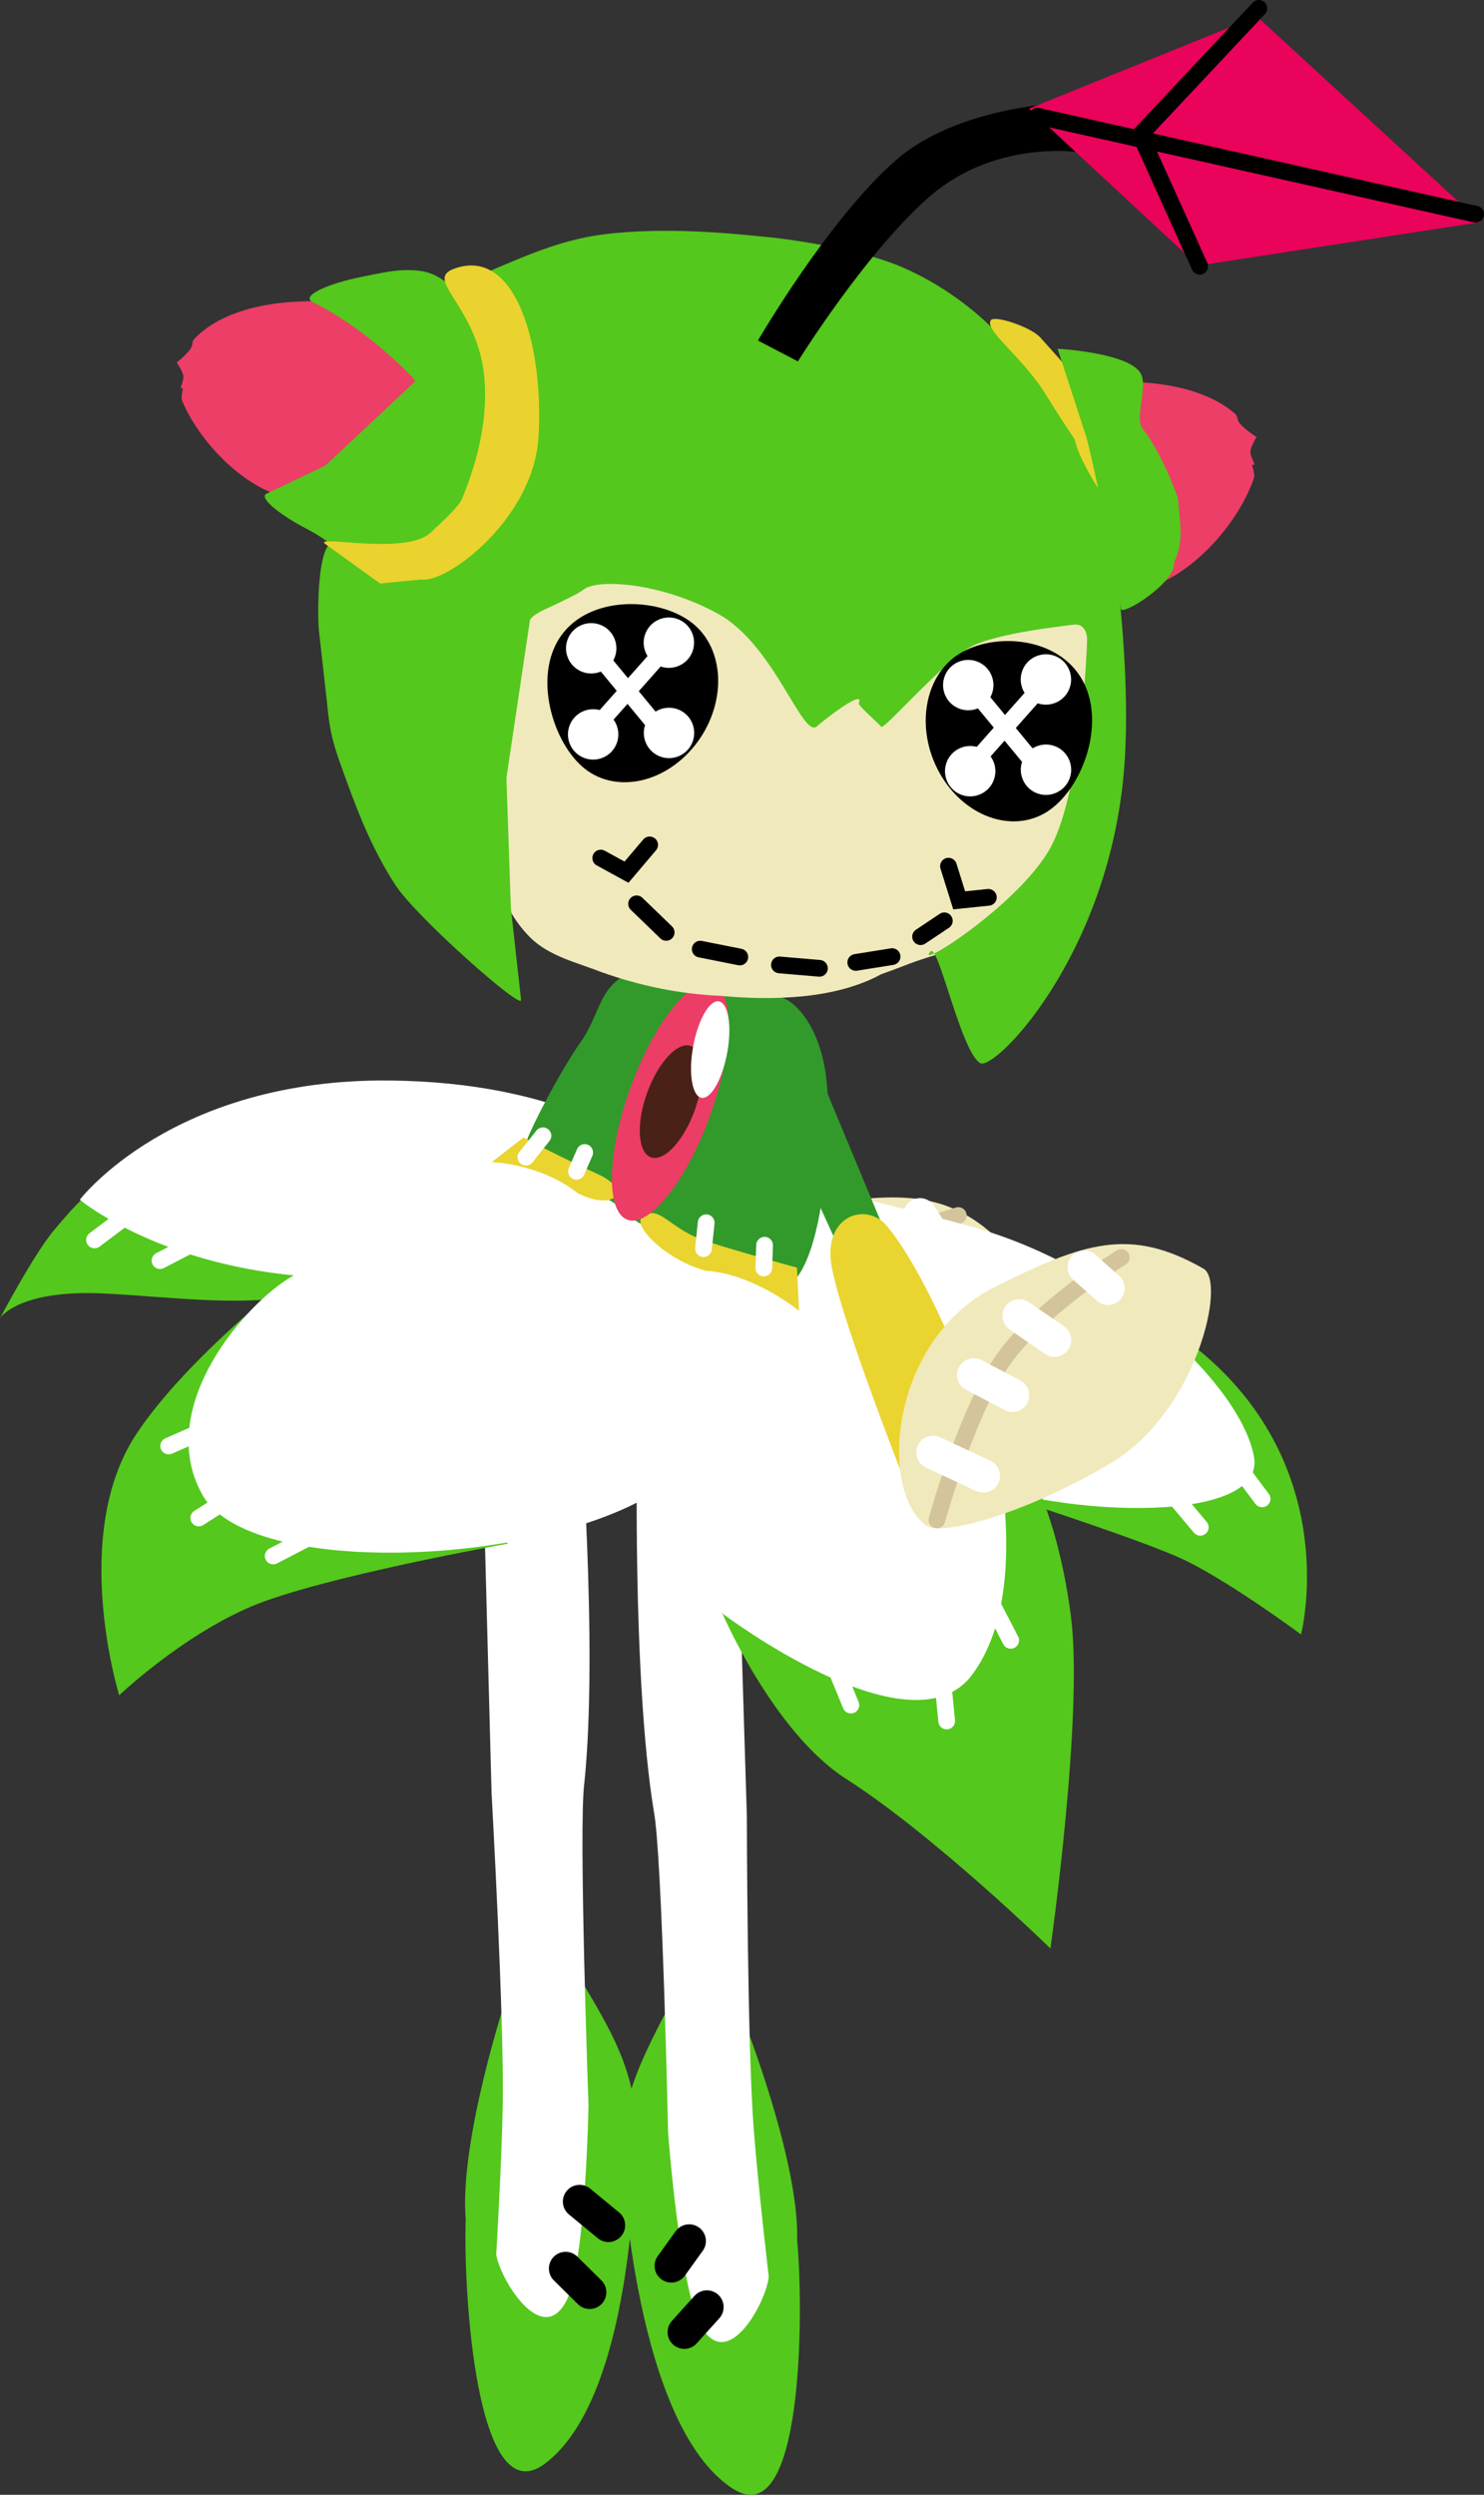 <svg version="1.1" xmlns="http://www.w3.org/2000/svg" xmlns:xlink="http://www.w3.org/1999/xlink" width="22.183" height="37.291" viewBox="0,0,22.183,37.291"><rect x="0" y="0" width="22.183" height="37.291" fill="#333333" stroke="none"/><g transform="translate(-229.764,-163.138)"><g data-paper-data="{&quot;isPaintingLayer&quot;:true}" fill-rule="nonzero" stroke-linejoin="miter" stroke-miterlimit="10" stroke-dasharray="" stroke-dashoffset="0" style="mix-blend-mode: normal"><g data-paper-data="{&quot;index&quot;:null}"><g stroke="#ffffff" stroke-width="0" stroke-linecap="butt"><path d="M239.037,177.51l0.768,-0.385l0.413,2.691l-0.717,0.14z" data-paper-data="{&quot;index&quot;:null}" fill="#319a2b"/><path d="M239.349,180.063c0.133,-0.633 0.737,-0.634 0.93,-0.236c0.465,0.962 0.684,3.066 0.684,3.066l-1.334,0.759c0,0 -0.404,-2.997 -0.28,-3.589z" data-paper-data="{&quot;index&quot;:null}" fill="#ead42f"/><path d="M242.705,184.199c-1.424,0.352 -2.765,0.309 -2.938,0.079c-0.528,-0.705 0.298,-2.818 2.051,-3.103c1.448,-0.235 2.183,-0.263 3.046,0.666c0.273,0.294 -0.736,2.006 -2.16,2.358z" data-paper-data="{&quot;index&quot;:null}" fill="#f0e9bb"/></g><path d="M240.383,184.349c0,0 0.8,-1.331 1.521,-1.977c0.721,-0.645 2.185,-1.065 2.185,-1.065" data-paper-data="{&quot;index&quot;:null}" fill="none" stroke="#d3c49c" stroke-width="0.25" stroke-linecap="round"/><path d="M240.598,183.362l0.629,0.539" data-paper-data="{&quot;index&quot;:null}" fill="none" stroke="#ffffff" stroke-width="0.5" stroke-linecap="round"/><path d="M241.495,182.408l0.477,0.448" data-paper-data="{&quot;index&quot;:null}" fill="none" stroke="#ffffff" stroke-width="0.5" stroke-linecap="round"/><path d="M242.387,181.741l0.41,0.491" data-paper-data="{&quot;index&quot;:null}" fill="none" stroke="#ffffff" stroke-width="0.5" stroke-linecap="round"/><path d="M243.517,181.297l0.257,0.401" data-paper-data="{&quot;index&quot;:null}" fill="none" stroke="#ffffff" stroke-width="0.5" stroke-linecap="round"/></g><g data-paper-data="{&quot;index&quot;:null}"><g data-paper-data="{&quot;index&quot;:null}" stroke="none" stroke-width="0" stroke-linecap="butt"><path d="M240.715,200.336c-1.462,-0.953 -1.645,-4.833 -1.645,-4.833c-0.053,-0.567 0.076,-1.055 0.276,-1.525c0.174,-0.409 0.4,-0.804 0.606,-1.224c0.441,-0.903 0.929,0.58 0.929,0.58c0,0 0.832,2.1 0.799,3.291c0.097,1.02 0.103,4.408 -0.964,3.711z" data-paper-data="{&quot;index&quot;:null}" fill="#54c81c"/><path d="M240.928,190.279c0,0 0.005,3.413 0.102,4.674c0.065,0.853 0.225,2.214 0.225,2.214c-0.028,0.359 -0.602,1.448 -1.008,0.75c-0.32,-0.549 -0.496,-2.893 -0.496,-2.893c0,0 -0.089,-4.173 -0.213,-4.809c-0.33,-2.018 -0.248,-5.639 -0.248,-5.639l1.465,0.085l0.173,5.619z" data-paper-data="{&quot;index&quot;:null}" fill="#ffffff"/></g><path d="M239.993,197.998l0.338,-0.375" fill="none" stroke="#000000" stroke-width="0.5" stroke-linecap="round"/><path d="M239.799,197.007l0.267,-0.371" fill="none" stroke="#000000" stroke-width="0.5" stroke-linecap="round"/></g><g data-paper-data="{&quot;index&quot;:null}"><g data-paper-data="{&quot;index&quot;:null}" stroke="none" stroke-width="0" stroke-linecap="butt"><path d="M236.726,196.319c-0.101,-1.187 0.609,-3.331 0.609,-3.331c0,0 0.402,-1.508 0.894,-0.632c0.229,0.408 0.478,0.789 0.675,1.187c0.226,0.457 0.383,0.937 0.363,1.506c0,0 0.04,3.884 -1.365,4.92c-1.026,0.757 -1.214,-2.626 -1.176,-3.65z" data-paper-data="{&quot;index&quot;:null}" fill="#54c81c"/><path d="M237.112,189.941l-0.149,-5.619l1.458,-0.169c0,0 0.29,3.611 0.077,5.644c-0.087,0.642 0.063,4.813 0.063,4.813c0,0 -0.041,2.35 -0.329,2.916c-0.366,0.721 -1.001,-0.334 -1.05,-0.69c0,0 0.081,-1.367 0.097,-2.223c0.024,-1.265 -0.167,-4.672 -0.167,-4.672z" data-paper-data="{&quot;index&quot;:null}" fill="#ffffff"/></g><path d="M238.859,196.401l-0.431,-0.355" fill="none" stroke="#000000" stroke-width="0.5" stroke-linecap="round"/><path d="M238.578,197.402l-0.359,-0.355" fill="none" stroke="#000000" stroke-width="0.5" stroke-linecap="round"/></g><g data-paper-data="{&quot;index&quot;:null}"><g data-paper-data="{&quot;index&quot;:null}" stroke="none" stroke-width="0" stroke-linecap="butt"><path d="M236.802,182.071c0,0 -1.84,0.457 -3.33,0.506c-0.821,0.027 -1.886,-0.122 -2.484,-0.11c-1.01,0.02 -1.224,0.376 -1.224,0.376c0,0 0.502,-0.954 0.812,-1.323c0.31,-0.369 0.618,-0.713 0.759,-0.602c0.141,0.112 5.467,1.154 5.467,1.154z" fill="#54c81c"/><path d="M235.61,182.219c-3.035,0.21 -4.653,-1.148 -4.653,-1.148c0,0 1.383,-1.818 4.64,-1.782c2.545,0.028 3.492,0.924 3.993,0.876c1.455,-0.139 1.15,0.034 1.15,0.034c0,0 -0.912,1.728 -5.129,2.02z" fill="#ffffff"/></g><path d="M232.156,181.981l0.602,-0.312" fill="none" stroke="#ffffff" stroke-width="0.25" stroke-linecap="round"/><path d="M231.648,181.318l-0.471,0.354" fill="none" stroke="#ffffff" stroke-width="0.25" stroke-linecap="round"/></g><g data-paper-data="{&quot;index&quot;:null}"><g data-paper-data="{&quot;index&quot;:null}" stroke="none" stroke-width="0" stroke-linecap="butt"><path d="M231.546,188.478c0,0 -0.74,-2.382 0.248,-3.892c0.747,-1.141 2.354,-2.38 2.354,-2.38l3.208,4.006c0,0 -2.805,0.499 -3.846,0.943c-1.041,0.445 -1.964,1.323 -1.964,1.323z" fill="#54c81c"/><path d="M232.786,185.476c-0.731,-1.323 0.69,-2.899 1.362,-3.27c0.667,-0.368 1.439,-1.298 4.26,-1.12c1.924,0.121 2.718,-0.785 2.718,-0.785l0.688,0.548c0,0 -0.402,3.367 -2.216,4.567c-1.697,1.123 -6.11,1.331 -6.812,0.06z" fill="#ffffff"/></g><path d="M234.364,186.128l-0.516,0.268" fill="none" stroke="#ffffff" stroke-width="0.25" stroke-linecap="round"/><path d="M232.735,185.828l0.45,-0.288" fill="none" stroke="#ffffff" stroke-width="0.25" stroke-linecap="round"/><path d="M232.952,184.46l-0.667,0.292" fill="none" stroke="#ffffff" stroke-width="0.25" stroke-linecap="round"/></g><g data-paper-data="{&quot;index&quot;:null}"><g data-paper-data="{&quot;index&quot;:null}" stroke="none" stroke-width="0" stroke-linecap="butt"><path d="M249.212,187.569c0,0 -0.985,-0.731 -1.683,-1.084c-0.698,-0.353 -3.523,-1.236 -3.523,-1.236c0,0 3.197,0.737 3.713,0.18c0.517,-0.557 -1.209,-2.889 -0.658,-2.552c2.91,1.781 2.151,4.692 2.151,4.692z" fill="#54c81c"/><path d="M239.754,180.384c0,0 2.772,0.6 4.554,1.096c2.16,0.601 4.012,2.368 4.201,3.436c0.189,1.068 -3.198,0.888 -4.519,0.235c-1.431,-0.707 -4.236,-4.767 -4.236,-4.767z" fill="#ffffff"/></g><path d="M247.132,185.283l0.574,0.684" fill="none" stroke="#ffffff" stroke-width="0.25" stroke-linecap="round"/><path d="M248.63,185.542l-0.354,-0.471" fill="none" stroke="#ffffff" stroke-width="0.25" stroke-linecap="round"/></g><g data-paper-data="{&quot;index&quot;:null}"><g data-paper-data="{&quot;index&quot;:null}" stroke="none" stroke-width="0" stroke-linecap="butt"><path d="M240.553,187.236c0,0 2.769,1.512 3.484,0.845c0.726,-0.677 0.33,-4.01 0.33,-4.01c0,0 1.071,0.672 1.404,3.217c0.194,1.469 -0.305,4.975 -0.305,4.975c0,0 -1.732,-1.688 -3.054,-2.535c-1.098,-0.704 -1.858,-2.492 -1.858,-2.492z" fill="#54c81c"/><path d="M244.465,184.062c0.094,0.134 0.829,2.872 -0.207,4.157c-0.944,1.114 -3.684,-0.955 -3.684,-0.955c0,0 -0.962,-1.347 -1.568,-2.5c-0.728,-1.384 -0.131,-3.076 0.468,-3.755c0.6,-0.679 0.279,0.351 2.124,0.792c1.39,0.333 2.778,2.133 2.867,2.261z" fill="#ffffff"/></g><path d="M242.28,188.13l0.203,0.495" fill="none" stroke="#ffffff" stroke-width="0.25" stroke-linecap="round"/><path d="M243.864,188.344l0.051,0.519" fill="none" stroke="#ffffff" stroke-width="0.25" stroke-linecap="round"/><path d="M244.872,187.657l-0.357,-0.688" fill="none" stroke="#ffffff" stroke-width="0.25" stroke-linecap="round"/></g><g data-paper-data="{&quot;index&quot;:null}"><path d="M241.567,182.349c-0.469,0.269 -2.486,-1.084 -2.486,-1.084c-0.15,-0.343 -1.576,-0.578 -1.461,-1.025c0.045,-0.175 0.488,-1.046 0.829,-1.534c0.342,-0.488 0.24,-0.956 1.029,-1.122c0.789,-0.167 1.863,0.434 2.009,0.48c0.116,0.037 0.63,0.407 0.651,1.521c0.021,1.114 -0.147,2.433 -0.571,2.763z" data-paper-data="{&quot;index&quot;:null}" fill="#319a2b" stroke="none" stroke-width="0.172" stroke-linecap="butt"/><path d="M240.334,181.696c0.584,0.185 1.343,0.39 1.343,0.39l0.031,0.645c0,0 -0.678,-0.554 -1.386,-0.597c-0.593,-0.152 -1.098,-0.672 -0.964,-0.792c0.26,-0.232 0.393,0.169 0.977,0.354z" data-paper-data="{&quot;index&quot;:null}" fill="#ead42f" stroke="none" stroke-width="0" stroke-linecap="butt"/><path d="M237.589,180.141c0,0 0.542,0.29 1.101,0.542c0.558,0.252 0.251,0.571 -0.293,0.288c-0.556,-0.44 -1.282,-0.463 -1.282,-0.463l0.473,-0.367z" data-paper-data="{&quot;index&quot;:null}" fill="#ead42f" stroke="none" stroke-width="0" stroke-linecap="butt"/><path d="M240.32,181.415l-0.04,0.387" fill="none" stroke="#ffffff" stroke-width="0.25" stroke-linecap="round"/><path d="M241.193,181.751l-0.012,0.34" fill="none" stroke="#ffffff" stroke-width="0.25" stroke-linecap="round"/><path d="M238.382,180.647l0.122,-0.282" fill="none" stroke="#ffffff" stroke-width="0.25" stroke-linecap="round"/><path d="M237.88,180.115l-0.255,0.32" fill="none" stroke="#ffffff" stroke-width="0.25" stroke-linecap="round"/></g><g data-paper-data="{&quot;index&quot;:null}" stroke="none" stroke-linecap="butt"><path d="M240.489,177.885c0.141,0.117 0.19,0.416 0.155,0.805c-0.035,0.389 -0.154,0.867 -0.349,1.343c-0.195,0.475 -0.429,0.859 -0.649,1.094c-0.221,0.235 -0.428,0.322 -0.569,0.205c-0.141,-0.117 -0.19,-0.416 -0.156,-0.805c0.035,-0.389 0.154,-0.867 0.349,-1.343c0.195,-0.475 0.429,-0.859 0.649,-1.094c0.22,-0.235 0.428,-0.322 0.569,-0.205z" fill="#eb3d66" stroke-width="0.019"/><path d="M240.091,178.773c0.197,0.071 0.223,0.5 0.058,0.96c-0.165,0.459 -0.458,0.775 -0.655,0.704c-0.197,-0.071 -0.223,-0.5 -0.058,-0.96c0.165,-0.459 0.458,-0.775 0.655,-0.704z" fill="#492116" stroke-width="0"/><path d="M240.531,178.112c0.067,0.029 0.111,0.136 0.128,0.284c0.017,0.148 0.006,0.339 -0.036,0.536c-0.042,0.197 -0.107,0.364 -0.178,0.474c-0.071,0.11 -0.149,0.164 -0.216,0.135c-0.067,-0.029 -0.111,-0.136 -0.128,-0.284c-0.017,-0.148 -0.006,-0.339 0.036,-0.536c0.042,-0.197 0.107,-0.364 0.178,-0.474c0.071,-0.11 0.149,-0.164 0.216,-0.135z" fill="#ffffff" stroke-width="0.019"/></g><g data-paper-data="{&quot;index&quot;:null}"><g stroke="none" stroke-width="0" stroke-linecap="butt"><path d="M241.261,179.514l0.653,-0.558l1.046,2.513l-0.663,0.308z" fill="#319a2b"/><path d="M242.177,181.917c-0.023,-0.647 0.564,-0.793 0.846,-0.452c0.683,0.822 1.4,2.812 1.4,2.812l-1.113,1.057c0,0 -1.112,-2.813 -1.133,-3.417z" fill="#ead42f"/><path d="M246.39,184.994c-1.255,0.759 -2.549,1.116 -2.782,0.947c-0.713,-0.516 -0.552,-2.779 1.038,-3.572c1.313,-0.654 2.006,-0.899 3.107,-0.268c0.348,0.199 -0.107,2.134 -1.363,2.893z" fill="#f0e9bb"/></g><path d="M243.769,185.857c0,0 0.414,-1.497 0.936,-2.312c0.521,-0.815 1.82,-1.611 1.82,-1.611" fill="none" stroke="#d3c49c" stroke-width="0.25" stroke-linecap="round"/><path d="M244.462,185.199l-0.751,-0.351" fill="none" stroke="#ffffff" stroke-width="0.5" stroke-linecap="round"/><path d="M244.899,183.994l-0.579,-0.304" fill="none" stroke="#ffffff" stroke-width="0.5" stroke-linecap="round"/><path d="M245,182.807l0.527,0.363" fill="none" stroke="#ffffff" stroke-width="0.5" stroke-linecap="round"/><path d="M246.326,182.395l-0.355,-0.317" fill="none" stroke="#ffffff" stroke-width="0.5" stroke-linecap="round"/></g><g data-paper-data="{&quot;index&quot;:null}"><path d="M242.525,169.479c3.76,0.281 3.73,3.541 3.752,3.808c0.017,0.631 -0.134,1.261 -0.38,1.839c-0.402,0.968 -1.125,1.832 -2.091,2.269c-0.477,0.145 -0.407,0.14 -0.871,0.306c-0.691,0.378 -1.643,0.393 -2.391,0.323c-0.609,-0.025 -1.209,-0.149 -1.784,-0.353c-0.367,-0.145 -0.783,-0.236 -1.072,-0.521c-0.265,-0.27 -0.472,-0.629 -0.449,-1.018c0.004,-0.949 -0.001,-1.9 0.088,-2.846c0.038,-0.258 0.039,-0.544 0.184,-0.77c0.195,-0.18 0.477,-3.377 5.013,-3.038z" data-paper-data="{&quot;index&quot;:null}" fill="#f0e9bb" stroke="none" stroke-width="0.172" stroke-linecap="butt"/><path d="M246.28,168.854c0.93,-0.051 1.58,0.15 1.944,0.467c0.052,0.045 0.018,0.084 0.079,0.155c0.074,0.086 0.284,0.225 0.245,0.192c0,0 -0.094,0.152 -0.093,0.228c0.001,0.096 0.112,0.218 0.023,0.187c0,0 0.048,0.146 0.032,0.195c-0.183,0.544 -0.697,1.222 -1.325,1.539c0.278,0.514 -1.494,-2.583 -0.904,-2.964z" data-paper-data="{&quot;index&quot;:null}" fill="#ed3e67" stroke="none" stroke-width="0.172" stroke-linecap="butt"/><path d="M237.687,172.4l-0.353,2.366l0.066,1.938l0.153,1.381c0.018,0.162 -1.562,-1.236 -1.873,-1.71c-0.385,-0.587 -0.611,-1.212 -0.834,-1.837c-0.163,-0.456 -0.164,-0.637 -0.201,-0.961l-0.113,-1.007c-0.021,-0.191 -0.031,-1.155 0.167,-1.304c0.056,-0.042 0.676,0.493 0.752,0.498l0.554,0.032c0.164,0.01 0.684,-0.298 0.836,-0.4c0.111,-0.075 0.742,-0.673 0.857,-1.3l0.114,-0.62c0.017,-0.093 -0.135,-1.096 -0.096,-1.11c0.08,-0.03 -0.696,-1.149 -0.612,-1.185c0.468,-0.198 1.036,-0.455 1.657,-0.536c0.976,-0.128 2.022,-0.008 2.558,0.045c0.092,0.009 1.255,0.147 1.933,0.443c1.073,0.467 1.634,1.229 1.674,1.272c0.62,0.668 1.059,1.423 1.342,2.251l0.133,0.692c0.068,0.354 0.279,2.051 0.16,3.357c-0.249,2.75 -1.938,4.453 -2.146,4.324c-0.291,-0.179 -0.627,-1.806 -0.742,-1.669c-0.257,0.303 1.352,-0.718 1.803,-1.569c0.451,-0.851 0.535,-2.921 0.538,-3.09c0.002,-0.133 -0.069,-0.248 -0.205,-0.225c-0.09,0.015 -1.128,0.116 -1.533,0.33c-0.405,0.214 -1.318,1.268 -1.341,1.195c-0.008,-0.027 -0.35,-0.315 -0.334,-0.353c0.097,-0.23 -0.539,0.266 -0.622,0.344c-0.218,0.206 -0.631,-1.211 -1.481,-1.679c-0.85,-0.468 -1.798,-0.527 -2.007,-0.365c-0.083,0.065 -0.33,0.181 -0.457,0.241c-0.169,0.079 -0.285,0.125 -0.347,0.211z" data-paper-data="{&quot;index&quot;:null}" fill="#54c81c" stroke="none" stroke-width="0.172" stroke-linecap="butt"/><path d="M233.788,170.488c-0.585,-0.258 -1.097,-0.862 -1.302,-1.362c-0.019,-0.046 0.013,-0.186 0.013,-0.186c-0.077,0.035 0.013,-0.087 0.006,-0.177c-0.005,-0.071 -0.101,-0.209 -0.101,-0.209c-0.032,0.034 0.144,-0.111 0.204,-0.196c0.049,-0.071 0.015,-0.105 0.058,-0.151c0.301,-0.322 0.865,-0.553 1.7,-0.566c1.092,-0.017 1.975,0.859 1.942,1.247c0,0 -1.521,2.04 -2.521,1.6z" data-paper-data="{&quot;index&quot;:null}" fill="#ed3e67" stroke="none" stroke-width="0.172" stroke-linecap="butt"/><path d="M237.043,169.649c0.157,-0.091 -0.407,1.349 -0.806,1.523c-0.686,0.298 -0.635,0.566 -1.18,0.347c-0.123,-0.049 -0.353,-0.292 -0.698,-0.47c-0.4,-0.207 -0.747,-0.476 -0.604,-0.535l0.869,-0.414l1.343,-1.258c0.021,-0.02 -0.211,-0.252 -0.577,-0.56c-0.257,-0.216 -0.646,-0.48 -0.953,-0.63c-0.181,-0.088 0.213,-0.274 0.76,-0.381c0.265,-0.052 0.549,-0.126 0.855,-0.083c0.529,0.076 0.866,0.718 0.955,1.348c0.084,0.59 -0.067,1.174 0.037,1.114z" data-paper-data="{&quot;index&quot;:null}" fill="#54c81c" stroke="none" stroke-width="0.172" stroke-linecap="butt"/><path d="M237.813,169.679c-0.077,1.213 -1.365,2.181 -1.749,2.121l-0.618,0.06l-0.817,-0.588c-0.209,-0.151 1.192,0.179 1.57,-0.171c0.247,-0.228 0.428,-0.405 0.468,-0.5c0.381,-0.908 0.413,-1.675 0.271,-2.188c-0.224,-0.807 -0.786,-1.107 -0.391,-1.256c0.942,-0.353 1.35,1.196 1.266,2.522z" data-paper-data="{&quot;index&quot;:null}" fill="#ead32e" stroke="none" stroke-width="0.172" stroke-linecap="butt"/><path d="M245.406,169.05c-0.364,-0.596 -0.957,-0.987 -0.824,-1.134c0.105,-0.055 0.603,0.122 0.731,0.265l0.26,0.29c0.457,0.51 0.596,1.205 0.564,1.483c-0.014,0.12 0.095,0.35 0.04,0.48c0,0 -0.291,-0.445 -0.347,-0.726c0,0 -0.25,-0.373 -0.425,-0.659z" data-paper-data="{&quot;index&quot;:null}" fill="#ead32e" stroke="none" stroke-width="0.172" stroke-linecap="butt"/><path d="M245.573,168.351c0,0 1.077,0.059 1.244,0.372c0.111,0.208 -0.105,0.669 0.032,0.832c0.169,0.202 0.406,0.684 0.524,1.035c0.018,0.313 0.103,0.618 -0.058,0.951c0.028,0.309 -0.776,0.803 -0.795,0.701l-0.258,-1.387c-0.065,-0.352 -0.221,-1.067 -0.269,-1.214z" data-paper-data="{&quot;index&quot;:null}" fill="#54c81c" stroke="none" stroke-width="0.172" stroke-linecap="butt"/><path d="M238.186,172.594c0.467,-0.582 1.506,-0.519 1.968,-0.108c0.463,0.411 0.46,1.217 -0.007,1.799c-0.467,0.582 -1.22,0.72 -1.683,0.309c-0.463,-0.411 -0.745,-1.418 -0.278,-2z" fill="#000000" stroke="none" stroke-width="0" stroke-linecap="butt"/><path d="M245.411,175.275c-0.526,0.327 -1.245,0.063 -1.606,-0.59c-0.361,-0.653 -0.228,-1.447 0.298,-1.774c0.526,-0.327 1.481,-0.258 1.842,0.395c0.361,0.653 -0.009,1.642 -0.535,1.969z" data-paper-data="{&quot;index&quot;:null}" fill="#000000" stroke="none" stroke-width="0" stroke-linecap="butt"/><path d="M239.722,177.075l-0.442,-0.427" fill="none" stroke="#000000" stroke-width="0.25" stroke-linecap="round"/><path d="M240.823,177.443l-0.592,-0.118" fill="none" stroke="#000000" stroke-width="0.25" stroke-linecap="round"/><path d="M241.415,177.561l0.598,0.051" fill="none" stroke="#000000" stroke-width="0.25" stroke-linecap="round"/><path d="M242.556,177.524l0.543,-0.087" fill="none" stroke="#000000" stroke-width="0.25" stroke-linecap="round"/><path d="M243.88,176.902l-0.355,0.237" fill="none" stroke="#000000" stroke-width="0.25" stroke-linecap="round"/><path d="M239.475,175.767l-0.346,0.408l-0.385,-0.211" fill="none" stroke="#000000" stroke-width="0.25" stroke-linecap="round"/><path d="M244.538,176.551l-0.436,0.045l-0.16,-0.511" data-paper-data="{&quot;index&quot;:null}" fill="none" stroke="#000000" stroke-width="0.25" stroke-linecap="round"/><path d="M238.681,172.902l0.975,1.181" fill="none" stroke="#ffffff" stroke-width="0.25" stroke-linecap="round"/><path d="M239.662,172.887l-1.049,1.183" fill="none" stroke="#ffffff" stroke-width="0.25" stroke-linecap="round"/><path d="M238.257,172.676c0.084,-0.19 0.307,-0.276 0.497,-0.192c0.19,0.084 0.276,0.307 0.192,0.497c-0.084,0.19 -0.307,0.276 -0.497,0.192c-0.19,-0.084 -0.276,-0.307 -0.192,-0.497z" fill="#ffffff" stroke="none" stroke-width="0" stroke-linecap="butt"/><path d="M239.42,173.941c0.084,-0.19 0.307,-0.276 0.497,-0.192c0.19,0.084 0.276,0.307 0.192,0.497c-0.084,0.19 -0.307,0.276 -0.497,0.192c-0.19,-0.084 -0.276,-0.307 -0.192,-0.497z" fill="#ffffff" stroke="none" stroke-width="0" stroke-linecap="butt"/><path d="M239.61,173.089c-0.19,-0.084 -0.276,-0.307 -0.192,-0.497c0.084,-0.19 0.307,-0.276 0.497,-0.192c0.19,0.084 0.276,0.307 0.192,0.497c-0.084,0.19 -0.307,0.276 -0.497,0.192z" fill="#ffffff" stroke="none" stroke-width="0" stroke-linecap="butt"/><path d="M238.286,173.963c0.084,-0.19 0.307,-0.276 0.497,-0.192c0.19,0.084 0.276,0.307 0.192,0.497c-0.084,0.19 -0.307,0.276 -0.497,0.192c-0.19,-0.084 -0.276,-0.307 -0.192,-0.497z" fill="#ffffff" stroke="none" stroke-width="0" stroke-linecap="butt"/><path d="M245.292,174.633l-0.975,-1.181" fill="none" stroke="#ffffff" stroke-width="0.25" stroke-linecap="round"/><path d="M245.298,173.437l-1.049,1.183" fill="none" stroke="#ffffff" stroke-width="0.25" stroke-linecap="round"/><path d="M243.893,173.226c0.084,-0.19 0.307,-0.276 0.497,-0.192c0.19,0.084 0.276,0.307 0.192,0.497c-0.084,0.19 -0.307,0.276 -0.497,0.192c-0.19,-0.084 -0.276,-0.307 -0.192,-0.497z" fill="#ffffff" stroke="none" stroke-width="0" stroke-linecap="butt"/><path d="M245.055,174.491c0.084,-0.19 0.307,-0.276 0.497,-0.192c0.19,0.084 0.276,0.307 0.192,0.497c-0.084,0.19 -0.307,0.276 -0.497,0.192c-0.19,-0.084 -0.276,-0.307 -0.192,-0.497z" fill="#ffffff" stroke="none" stroke-width="0" stroke-linecap="butt"/><path d="M245.246,173.639c-0.19,-0.084 -0.276,-0.307 -0.192,-0.497c0.084,-0.19 0.307,-0.276 0.497,-0.192c0.19,0.084 0.276,0.307 0.192,0.497c-0.084,0.19 -0.307,0.276 -0.497,0.192z" fill="#ffffff" stroke="none" stroke-width="0" stroke-linecap="butt"/><path d="M243.922,174.513c0.084,-0.19 0.307,-0.276 0.497,-0.192c0.19,0.084 0.276,0.307 0.192,0.497c-0.084,0.19 -0.307,0.276 -0.497,0.192c-0.19,-0.084 -0.276,-0.307 -0.192,-0.497z" fill="#ffffff" stroke="none" stroke-width="0" stroke-linecap="butt"/></g><g data-paper-data="{&quot;index&quot;:null}"><path d="M241.094,168.228c0,0 1.068,-1.839 2.077,-2.708c1.009,-0.869 2.77,-0.858 2.77,-0.858l-0.103,0.745c0,0 -1.215,-0.165 -2.172,0.664c-0.957,0.829 -1.975,2.469 -1.975,2.469z" fill="#000000" stroke="none" stroke-width="0" stroke-linecap="butt"/><path d="M245.146,164.762l3.405,-1.379l3.346,3.075l-4.225,0.65z" fill="#ea035a" stroke="none" stroke-width="0" stroke-linecap="butt"/><path d="M245.271,164.874l6.551,1.466" fill="none" stroke="#000000" stroke-width="0.25" stroke-linecap="round"/><path d="M247.697,167.118l-0.889,-1.966l1.773,-1.889" fill="none" stroke="#000000" stroke-width="0.25" stroke-linecap="round"/></g></g></g></svg>